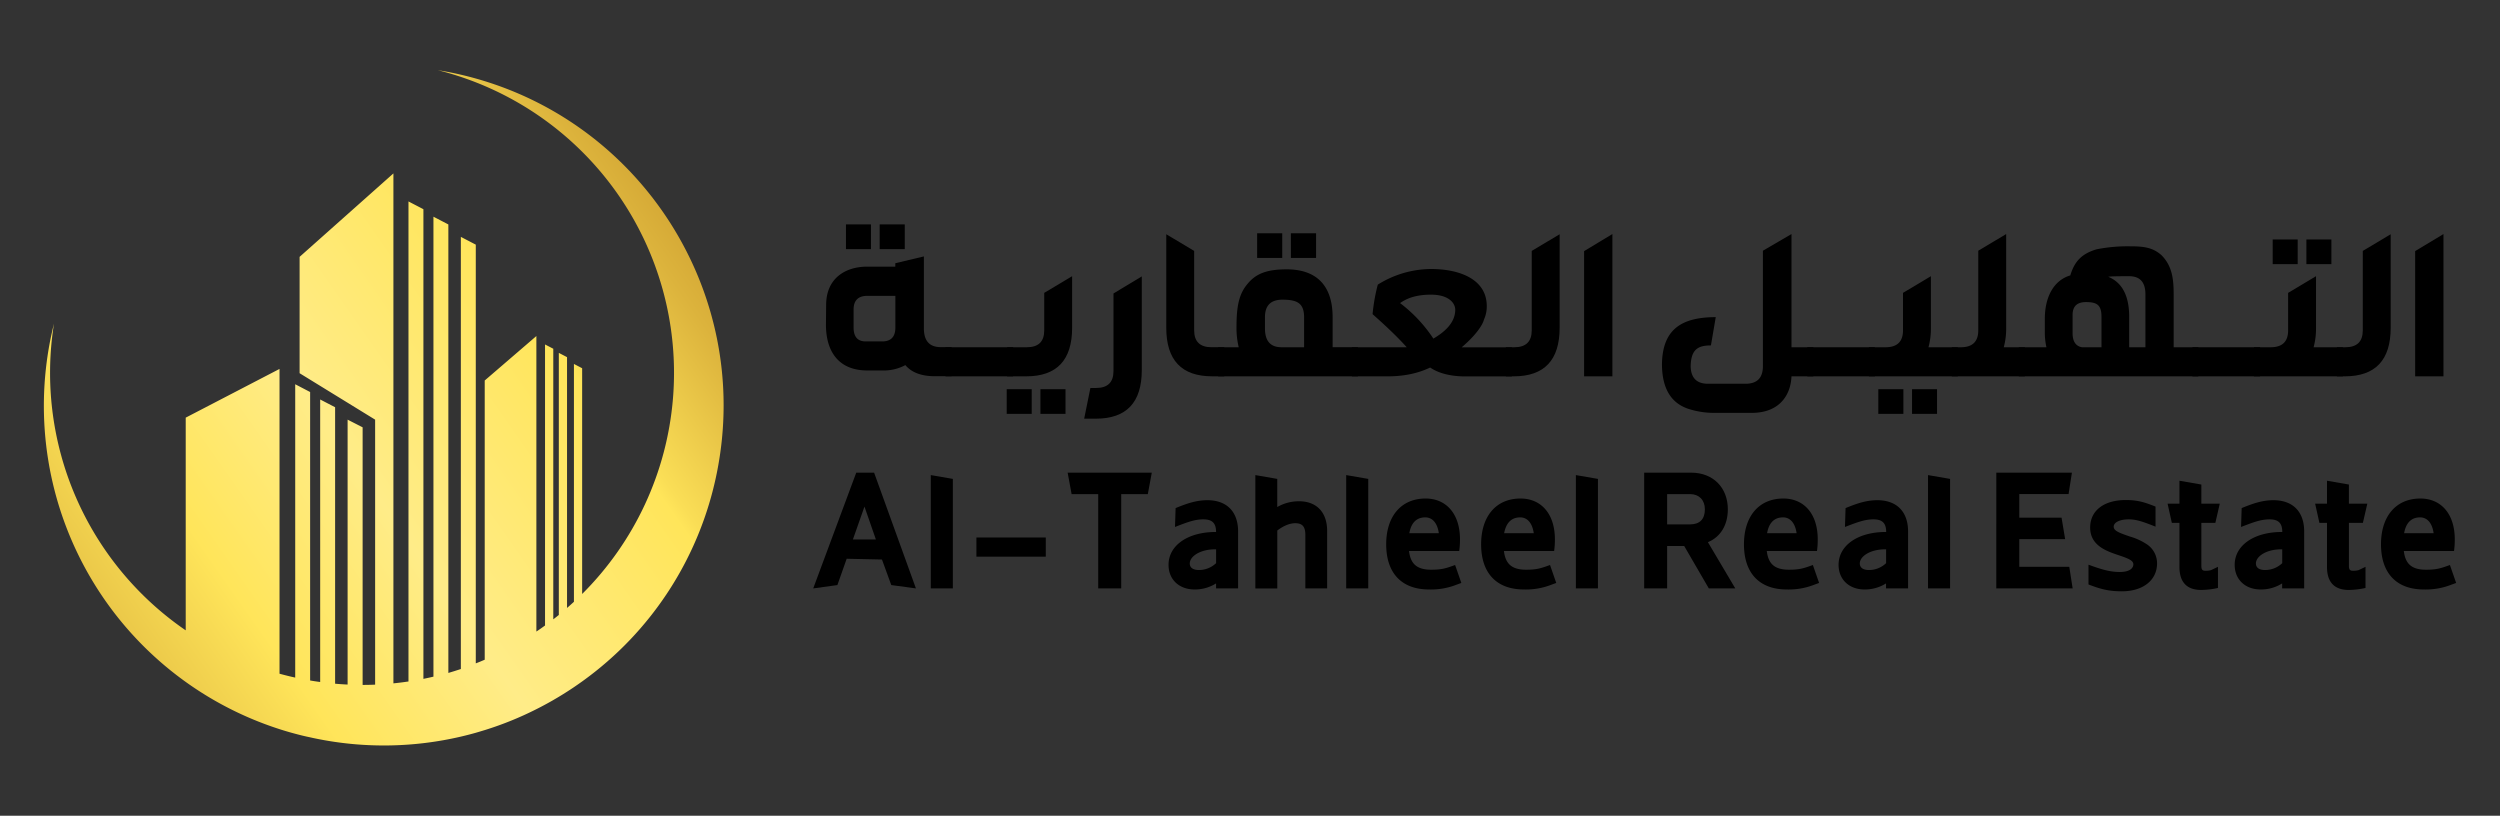 <svg id="Layer_1" data-name="Layer 1" xmlns="http://www.w3.org/2000/svg" xmlns:xlink="http://www.w3.org/1999/xlink" viewBox="0 0 1400 456.81"><rect x="0" y="0" width="1400" height="456.81" fill="#333333" stroke="none"/><defs><style>.cls-1{fill:url(#linear-gradient);}</style><linearGradient id="linear-gradient" x1="493.46" y1="60.52" x2="-67.06" y2="453.26" gradientUnits="userSpaceOnUse"><stop offset="0" stop-color="#b47a1a"/><stop offset="0.05" stop-color="#b9811e"/><stop offset="0.13" stop-color="#c69429"/><stop offset="0.22" stop-color="#dcb33c"/><stop offset="0.32" stop-color="#fade56"/><stop offset="0.33" stop-color="#ffe55a"/><stop offset="0.52" stop-color="#ffec88"/><stop offset="0.66" stop-color="#ffe55a"/><stop offset="1" stop-color="#b47a1a"/></linearGradient></defs><path class="cls-1" d="M253,40.71c-2.62-.53-5.22-1-7.82-1.41A174.74,174.74,0,0,1,326,332.63V206.21l-4.6-2.4V337c-1.28,1.17-2.55,2.33-3.86,3.45V200l-4.6-2.39V344.37c-1,.84-2.07,1.65-3.1,2.46V195.3l-4.62-2.4V350.28c-1.61,1.17-3.21,2.31-4.85,3.39V188.18l-28.93,24.9V369.44c-1.65.72-3.33,1.41-5,2.05V137l-8.36-4.35v242h0c-2.31.77-4.66,1.5-7,2.19h0V125.69l-8.35-4.34V378.92h0c-1.85.45-3.75.86-5.62,1.24v-263l-8.36-4.35V381.63c-2.79.41-5.61.77-8.44,1.05h0V97.11l-52.53,46.73V209l42.29,26V383.4q-3.51.15-7,.15V239.3L194.66,235V383.35h0c-2.32-.11-4.65-.26-7-.48h0V228.05l-8.36-4.34V381.92c-1.87-.24-3.75-.52-5.63-.86V219.53l-8.35-4.35V379.45c-3-.65-5.9-1.38-8.79-2.17V206.6L104,233.88V353A174.79,174.79,0,0,1,30.23,181.25c-.64,2.55-1.22,5.16-1.78,7.77a190.2,190.2,0,0,0,128.07,219.3q4.33,1.4,8.79,2.58c2.75.75,5.54,1.43,8.35,2,1,.24,2.05.46,3.09.67a189.44,189.44,0,0,0,81.36-1.07h0c2.81-.65,5.6-1.38,8.35-2.15h0c1.68-.49,3.36-1,5-1.5a187,187,0,0,0,28.93-11.72c1.62-.81,3.24-1.66,4.85-2.53s3.1-1.69,4.62-2.57c1-.6,2.08-1.21,3.1-1.83q2.32-1.39,4.6-2.86c1.31-.83,2.58-1.67,3.86-2.53q2.32-1.58,4.6-3.21A189.56,189.56,0,0,0,401.33,265.3C422.39,162.35,356,61.79,253,40.71Z"/><path d="M507,204.46a25.71,25.71,0,0,1-13,3h-8.32c-16,0-23.26-10.56-23.15-26l.11-10.9c.11-14.84,10.9-21.24,23-21.24h15.73v-1.91l16-3.82v40.23c0,7.08,3.15,10.57,9.44,10.57h6.07v16.29h-9C516.11,210.75,510.49,208.62,507,204.46Zm-33.26-78.78h14V139.5h-14Zm11.12,65.52H494q7.41,0,7.41-7.76V165.68H485.65c-5.06,0-7.64,2.59-7.64,7.65v10C478,188.61,480.26,191.2,484.86,191.2Zm7.76-65.52h14.05V139.5H492.62Z"/><path d="M529.48,194.46h37.88v16.29H529.48Z"/><path d="M563.76,217.94h14v13.83h-14Zm.23-23.48h11q9.78,0,9.78-9.45V164l15.62-9.33v28.88c0,18.1-8.54,27.2-25.74,27.2H564Zm18.65,23.48h14.05v13.83H582.64Z"/><path d="M610.62,217.27h3.15q9.78,0,9.78-9.44V164.34l15.85-9.56v52.49c0,18.09-8.55,27.19-25.74,27.19h-6.52Z"/><path d="M653.11,183.55V131.18l15.62,9.33V185q0,9.45,9.78,9.45h7.07v16.29h-6.74C661.65,210.75,653.11,201.65,653.11,183.55Z"/><path d="M682.21,194.46h11.47a46,46,0,0,1-1.24-11.24c0-11.69,1.35-18.66,6.3-24.39,4.72-5.73,11-8,21.8-8,15.51,0,25.73,7.87,25.73,26.86v16.75h14.16v16.29H682.21ZM704,130.62h14.05v13.82H704Zm13.71,63.84h12.59V177.71c0-8-3.94-9.89-12.14-9.89q-9.78,0-9.78,9.78v6.29C708.4,191,711.43,194.46,717.73,194.46Zm5.17-63.84H737v13.82H722.9Z"/><path d="M800.89,205.81c-6.74,3.26-14.61,4.94-23.82,4.94h-20V194.46h30.69c-7.09-8-17.54-17.09-18-17.54l-1.12-1a103.31,103.31,0,0,1,2.92-16.52,56.71,56.71,0,0,1,29.78-8.76c15.85,0,31.25,5.61,31.25,20.79A17.73,17.73,0,0,1,831,179c-.45,2.13-3.48,7.86-12.47,15.51h28.09v16.29H820.45C811.8,210.75,805.28,208.84,800.89,205.81Zm1.8-16.19c5.73-3.37,12.25-8.54,12.25-16.18,0-3.48-3.37-8.43-13.6-8.43-9.32,0-14.27,2.59-17.3,4.72A81,81,0,0,1,802.69,189.62Z"/><path d="M843.27,194.46H848q9.76,0,9.77-9.45v-44.5l15.63-9.33v52.37c0,18.1-8.55,27.2-25.74,27.2h-4.38Z"/><path d="M887.1,140.62l15.84-9.55v79.68H887.1Z"/><path d="M947,229.41c-10.9-2.93-16.3-11.47-16.3-25.63.34-18.54,10-26.18,30.12-26.18l-2.7,15.84c-7.41,0-11.12,2.36-11.35,11.58.12,6.63,3.37,9.89,9.78,9.89h20.9c6.52,0,9.78-3.26,9.78-9.89V140.4l16-9.33v63.39h12.25v16.29h-12.25c-.45,10.9-7.08,20.46-22.25,20.46H959.81A46,46,0,0,1,947,229.41Z"/><path d="M1012.07,194.46h37.87v16.29h-37.87Z"/><path d="M1046.57,194.46h9.33q9.78,0,9.78-9.45V164l15.62-9.33v28.88a40.21,40.21,0,0,1-1.35,10.91h16.41v16.29h-49.79Zm5.28,23.48h14.05v13.83h-14.05Zm18.89,0h14v13.83h-14Z"/><path d="M1093,194.46h5.06q9.77,0,9.77-9.45V140.4l15.63-9.33v52.48a40.21,40.21,0,0,1-1.35,10.91h11.8v16.29H1093Z"/><path d="M1130.53,194.46H1146a38.09,38.09,0,0,1-.9-8.32v-7.53c0-12.59,5.17-21.69,14.27-24.39,2.36-7.87,6.41-12.14,14.72-14.61a89.5,89.5,0,0,1,18.77-1.68c8,0,12.81.78,17.53,4.94,6.18,6.18,6.86,13.71,6.86,22.14v29.45h13.82v16.29H1130.53Zm35.4,0h10.9V177.37c0-6.52-2.47-8.2-8.65-8.2-5.06,0-7.53,2.36-7.53,7.19v10.23C1160.65,191.2,1162.44,193.89,1165.93,194.46Zm26.41-17.09v17.09h9.1V164.9c0-6.86-3-10.23-9.21-10.23-6.86,0-10.79.11-11.58.34C1188.52,158.27,1192.34,165.8,1192.34,177.37Z"/><path d="M1227.74,194.46h37.88v16.29h-37.88Z"/><path d="M1262.24,194.46h9.33q9.78,0,9.78-9.45V164l15.62-9.33v28.88a40.21,40.21,0,0,1-1.35,10.91H1312v16.29h-49.79Zm10.46-60.36h14v13.83h-14Zm18.88,0h14v13.83h-14Z"/><path d="M1308.66,194.46h4.72q9.78,0,9.78-9.45v-44.5l15.62-9.33v52.37c0,18.1-8.54,27.2-25.74,27.2h-4.38Z"/><path d="M1352.49,140.62l15.85-9.55v79.68h-15.85Z"/><path d="M493.9,313.33l-19.76-.43-5.2,14.74-13.54,1.87,24.1-64.82h10l23.42,64.82-13.8-1.87Zm-3.41-11.24-6.39-18.4-6.47,18.4Z"/><path d="M521.24,266.05l12.35,2.13v61.33H521.24Z"/><path d="M546.79,301h38.85v10.73H546.79Z"/><path d="M615,276.7h-14.9l-2.22-12H645l-2.22,12h-14.9v52.81H615Z"/><path d="M654.38,316.31c0-10.9,10.82-18.4,26.4-18.4H681c0-5.19-2.39-7.07-7.16-7.07S665,292.38,658,295.1l.34-10.56c6.73-2.81,12-4.43,17.8-4.43,10.56,0,17.2,6.13,17.2,17.55v31.85H681V326.7a22.09,22.09,0,0,1-12,3.41C660.26,330.11,654.38,324.49,654.38,316.31Zm17,2.9a13.89,13.89,0,0,0,9.63-3.84v-7.75h-.6c-8.26,0-14.14,3.92-14.14,7.92C666.3,318.53,669.11,319.21,671.41,319.21Z"/><path d="M725.33,293c-3,0-6.47,1.37-10.05,4.09v32.45H703V266.05l12.26,2.13v15.76a24.14,24.14,0,0,1,12.27-3.23c9.37,0,15.67,5.79,15.67,16.61v32.19H731V299.45C731,294.34,728.74,293,725.33,293Z"/><path d="M753.87,266.05l12.35,2.13v61.33H753.87Z"/><path d="M776.27,304.81c0-15.76,8.44-25.64,22.07-25.64,11.49,0,19.25,8.52,19.25,22.83a43.94,43.94,0,0,1-.43,6.56H789.05c.85,7.16,4.34,10.48,12.44,10.48,6.13,0,8.43-.86,13.37-2.64l3.49,10.05-2.55.93a39.18,39.18,0,0,1-15.51,2.73C784.79,330.11,776.27,320.83,776.27,304.81Zm29.47-6.22c-.76-5.53-3.49-8.86-7.58-8.86-6,0-8.17,4.52-8.94,8.86Z"/><path d="M829.43,304.81c0-15.76,8.43-25.64,22.06-25.64,11.5,0,19.25,8.52,19.25,22.83a43.94,43.94,0,0,1-.43,6.56H842.2c.85,7.16,4.35,10.48,12.44,10.48,6.13,0,8.43-.86,13.37-2.64l3.49,10.05-2.55.93a39.11,39.11,0,0,1-15.5,2.73C837.94,330.11,829.43,320.83,829.43,304.81Zm29.47-6.22c-.77-5.53-3.49-8.86-7.58-8.86-6,0-8.18,4.52-9,8.86Z"/><path d="M882.49,266.05l12.36,2.13v61.33H882.49Z"/><path d="M943.14,305.75H933.6v23.76H920.74V264.69h26.32c12.35,0,20.53,8.44,20.53,20.53,0,8.77-4.09,15.5-11.16,18.4l15.33,25.89H956.94Zm3.32-12.1c5.37,0,8.27-2.89,8.27-8.43,0-5.2-3.24-8.52-8.27-8.52H933.6v16.95Z"/><path d="M976.62,304.81c0-15.76,8.43-25.64,22.06-25.64,11.5,0,19.25,8.52,19.25,22.83a43.89,43.89,0,0,1-.42,6.56H989.4c.85,7.16,4.34,10.48,12.43,10.48,6.14,0,8.44-.86,13.38-2.64l3.49,10.05-2.56.93a39.11,39.11,0,0,1-15.5,2.73C985.14,330.11,976.62,320.83,976.62,304.81Zm29.47-6.22c-.77-5.53-3.49-8.86-7.58-8.86-6,0-8.18,4.52-8.94,8.86Z"/><path d="M1029.6,316.31c0-10.9,10.82-18.4,26.41-18.4h.25c0-5.19-2.38-7.07-7.15-7.07s-8.86,1.54-15.93,4.26l.34-10.56c6.73-2.81,12-4.43,17.8-4.43,10.57,0,17.21,6.13,17.21,17.55v31.85h-12.35V326.7a22.11,22.11,0,0,1-12,3.41C1035.48,330.11,1029.6,324.49,1029.6,316.31Zm17,2.9a13.86,13.86,0,0,0,9.62-3.84v-7.75h-.59c-8.27,0-14.14,3.92-14.14,7.92C1041.53,318.53,1044.34,319.21,1046.64,319.21Z"/><path d="M1079.69,266.05l12.35,2.13v61.33h-12.35Z"/><path d="M1117.94,264.69h42.33l-1.87,12h-27.6v13.21h23.68l2,12H1130.8v15.5h28l1.88,12.09h-42.76Z"/><path d="M1169.56,327.3V316.23c7.66,2.81,12.26,4.08,17.46,4.08,7.32,0,7.66-3.49,7.66-4.25,0-2.22-2.81-3.33-8.69-5.29-6.21-2.13-15.5-5.19-15.5-15.33,0-9.37,7.5-15.42,20-15.42,7,0,11,1.45,16.61,3.67v11.24c-8.43-3.41-11.58-4.09-15.08-4.09-5.11,0-8.35,1.79-8.35,4.09s2.9,3.41,9.12,5.54a34,34,0,0,1,9.71,4.51,12.74,12.74,0,0,1,5.45,10.56c0,9.2-7.66,15.59-19.68,15.59C1181,331.13,1176.37,329.94,1169.56,327.3Z"/><path d="M1220.49,317.5V292.8h-4.26l-2.38-10.73h6.64V269.21l12.27,2.13v10.73h10.31l-2.47,10.73h-7.84v24.11c0,2.3.76,2.72,2.38,2.72a11.85,11.85,0,0,0,3-.34l3.92-1.87v11.84a44.81,44.81,0,0,1-9.45,1.11C1224.75,330.37,1220.49,326.11,1220.49,317.5Z"/><path d="M1251.42,316.31c0-10.9,10.81-18.4,26.4-18.4h.26c0-5.19-2.39-7.07-7.16-7.07s-8.86,1.54-15.93,4.26l.34-10.56c6.73-2.81,12-4.43,17.81-4.43,10.56,0,17.2,6.13,17.2,17.55v31.85H1278V326.7a22.11,22.11,0,0,1-12,3.41C1257.29,330.11,1251.42,324.49,1251.42,316.31Zm17,2.9a13.9,13.9,0,0,0,9.63-3.84v-7.75h-.6c-8.26,0-14.14,3.92-14.14,7.92C1263.34,318.53,1266.15,319.21,1268.45,319.21Z"/><path d="M1303.12,317.5V292.8h-4.26l-2.38-10.73h6.64V269.21l12.27,2.13v10.73h10.3l-2.47,10.73h-7.83v24.11c0,2.3.76,2.72,2.38,2.72a11.85,11.85,0,0,0,3-.34l3.92-1.87v11.84a44.81,44.81,0,0,1-9.45,1.11C1307.38,330.37,1303.12,326.11,1303.12,317.5Z"/><path d="M1333.36,304.81c0-15.76,8.43-25.64,22.06-25.64,11.5,0,19.25,8.52,19.25,22.83a43.89,43.89,0,0,1-.42,6.56h-28.11c.85,7.16,4.34,10.48,12.43,10.48,6.14,0,8.44-.86,13.38-2.64l3.49,10.05-2.56.93a39.11,39.11,0,0,1-15.5,2.73C1341.88,330.11,1333.36,320.83,1333.36,304.81Zm29.47-6.22c-.76-5.53-3.49-8.86-7.58-8.86-6,0-8.18,4.52-8.94,8.86Z"/></svg>